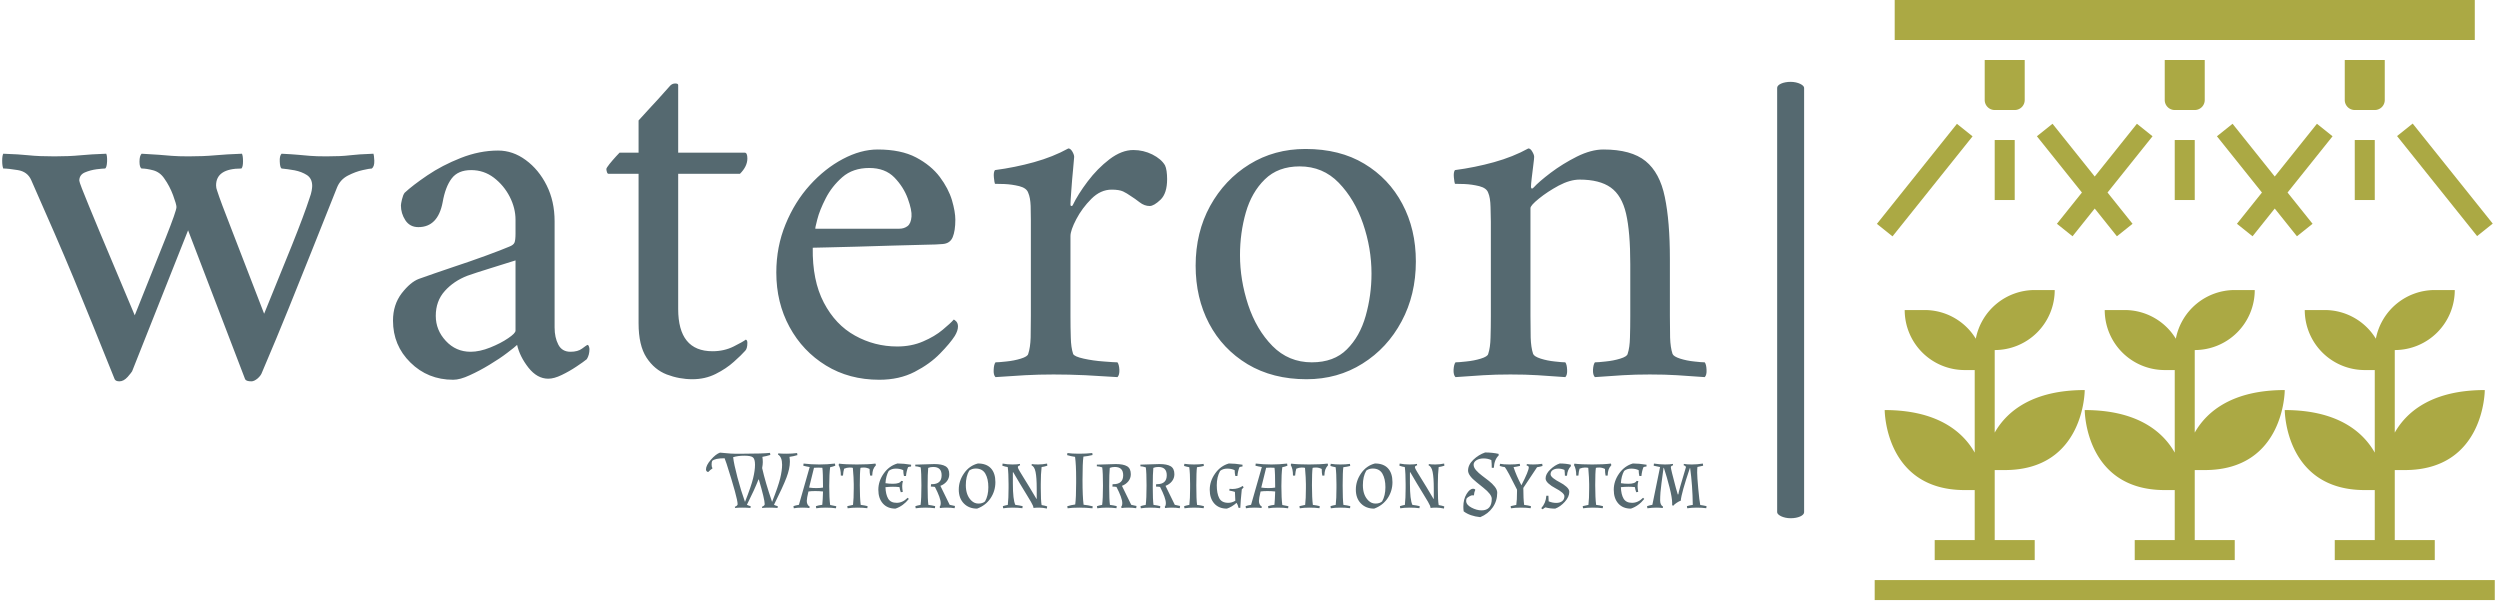 <svg xmlns="http://www.w3.org/2000/svg" version="1.1" xmlns:xlink="http://www.w3.org/1999/xlink" xmlns:svgjs="http://svgjs.dev/svgjs" width="2000" height="484" viewBox="0 0 2000 484"><g transform="matrix(1,0,0,1,-1.212,-1.965)"><svg viewBox="0 0 396 96" data-background-color="#ffffff" preserveAspectRatio="xMidYMid meet" height="484" width="2000" xmlns="http://www.w3.org/2000/svg" xmlns:xlink="http://www.w3.org/1999/xlink"><g id="tight-bounds" transform="matrix(1,0,0,1,0.24,0.39)"><svg viewBox="0 0 395.52 95.22" height="95.22" width="395.52"><g><svg viewBox="0 0 578.428 139.255" height="95.22" width="395.52"><g><rect width="6.256" height="101.267" x="411.897" y="18.994" fill="#556970" opacity="1" stroke-width="0" stroke="transparent" fill-opacity="1" class="rect-yte-0" data-fill-palette-color="primary" rx="1%" id="yte-0" data-palette-color="#556970"></rect></g><g transform="matrix(1,0,0,1,0,19.246)"><svg viewBox="0 0 395.52 100.763" height="100.763" width="395.52"><g id="textblocktransform"><svg viewBox="0 0 395.52 100.763" height="100.763" width="395.52" id="textblock"><g><svg viewBox="0 0 395.52 69.373" height="69.373" width="395.52"><g transform="matrix(1,0,0,1,0,0)"><svg width="395.52" viewBox="0 -27.65 161.364 28.2" height="69.373" data-palette-color="#556970"><g class="wordmark-text-0" data-fill-palette-color="primary" id="text-0"><path d="M4.95-20.75L4.95-20.75Q6.35-20.75 7.38-20.85 8.4-20.95 9.85-21L9.85-21Q9.95-20.8 9.93-20.25 9.9-19.7 9.75-19.6L9.75-19.6Q9.55-19.6 8.95-19.53 8.35-19.45 7.83-19.23 7.3-19 7.3-18.45L7.3-18.45Q7.3-18.35 7.55-17.7L7.55-17.7Q8-16.55 9.25-13.55 10.5-10.55 12.55-5.7L12.55-5.7Q14.45-10.45 15.48-13.03 16.5-15.6 16.5-15.95L16.5-15.95Q16.5-16.2 16.18-17.07 15.85-17.95 15.35-18.65L15.35-18.65Q14.95-19.25 14.3-19.43 13.65-19.6 13.2-19.6L13.2-19.6Q13-19.7 13-20.25 13-20.8 13.2-21L13.2-21Q14.2-20.95 14.83-20.9 15.45-20.85 16.05-20.8 16.65-20.75 17.65-20.75L17.65-20.75Q19.05-20.75 20.15-20.85 21.25-20.95 22.7-21L22.7-21Q22.8-20.8 22.8-20.28 22.8-19.75 22.65-19.6L22.65-19.6Q20.25-19.6 20.25-18L20.25-18Q20.25-17.75 20.35-17.5L20.35-17.5Q20.65-16.55 21.73-13.8 22.8-11.05 24.8-5.85L24.8-5.85Q26.25-9.4 27.43-12.33 28.6-15.25 29.1-16.8L29.1-16.8Q29.25-17.2 29.3-17.5 29.35-17.8 29.35-17.95L29.35-17.95Q29.35-18.65 28.85-18.98 28.35-19.3 27.68-19.43 27-19.55 26.45-19.6L26.45-19.6Q26.3-19.7 26.28-20.25 26.25-20.8 26.45-21L26.45-21Q27.45-20.95 28-20.9 28.55-20.85 29.13-20.8 29.7-20.75 30.7-20.75L30.7-20.75Q32.1-20.75 32.9-20.85 33.7-20.95 35.15-21L35.15-21Q35.2-20.9 35.23-20.35 35.25-19.8 35-19.6L35-19.6Q34.8-19.6 34.13-19.45 33.45-19.3 32.73-18.93 32-18.55 31.7-17.8L31.7-17.8Q30.35-14.4 29.28-11.73 28.2-9.05 27.13-6.38 26.05-3.7 24.6-0.3L24.6-0.3Q24.5 0 24.18 0.28 23.85 0.55 23.6 0.55L23.6 0.55Q23.1 0.55 23 0.35L23 0.35 17.6-13.75 12.3-0.4Q12.25-0.3 11.88 0.13 11.5 0.55 11.1 0.55L11.1 0.55Q10.75 0.55 10.65 0.35L10.65 0.35Q9.5-2.5 8.58-4.78 7.65-7.05 6.78-9.18 5.9-11.3 4.93-13.53 3.95-15.75 2.75-18.5L2.75-18.5Q2.4-19.3 1.48-19.45 0.55-19.6 0.1-19.6L0.1-19.6Q0-19.85 0-20.33 0-20.8 0.1-21L0.1-21Q1.6-20.95 2.53-20.85 3.45-20.75 4.95-20.75ZM46.95-21.3L46.95-21.3Q48.35-21.3 49.57-20.4 50.8-19.5 51.55-18 52.3-16.5 52.3-14.6L52.3-14.6 52.3-4.55Q52.3-3.6 52.65-2.93 53-2.25 53.8-2.25L53.8-2.25Q54.5-2.25 54.9-2.55 55.3-2.85 55.4-2.9L55.4-2.9Q55.5-2.9 55.55-2.75 55.6-2.6 55.6-2.5L55.6-2.5Q55.6-1.95 55.35-1.55L55.35-1.55Q55.05-1.3 54.37-0.85 53.7-0.4 52.97-0.05 52.25 0.3 51.7 0.3L51.7 0.3Q50.65 0.3 49.82-0.75 49-1.8 48.75-2.9L48.75-2.9Q48.55-2.7 47.82-2.15 47.1-1.6 46.15-1.03 45.2-0.45 44.27-0.03 43.35 0.4 42.7 0.4L42.7 0.4Q40.3 0.4 38.65-1.23 37-2.85 37-5.2L37-5.2Q37-6.7 37.82-7.78 38.65-8.85 39.45-9.15L39.45-9.15Q40.85-9.65 42.57-10.23 44.3-10.8 45.8-11.35 47.3-11.9 48-12.2L48-12.2Q48.4-12.35 48.5-12.58 48.6-12.8 48.6-13.45L48.6-13.45 48.6-14.75Q48.6-15.85 48.05-16.93 47.5-18 46.55-18.73 45.6-19.45 44.4-19.45L44.4-19.45Q43.15-19.45 42.55-18.65 41.95-17.85 41.7-16.4L41.7-16.4Q41.25-14.05 39.4-14.05L39.4-14.05Q38.6-14.05 38.17-14.7 37.75-15.35 37.75-16.1L37.75-16.1Q37.75-16.25 37.85-16.68 37.95-17.1 38.1-17.3L38.1-17.3Q38.85-18 40.25-18.95 41.65-19.9 43.42-20.6 45.2-21.3 46.95-21.3ZM44.35-2.25L44.35-2.25Q45.2-2.25 46.2-2.65 47.2-3.05 47.9-3.53 48.6-4 48.6-4.25L48.6-4.25 48.6-10.9Q47.65-10.6 46.2-10.15 44.75-9.7 44.05-9.45L44.05-9.45Q42.75-8.95 41.9-8 41.05-7.05 41.05-5.65L41.05-5.65Q41.05-4.3 42-3.28 42.95-2.25 44.35-2.25ZM64-27.5L64-21.1 70.3-21.1Q70.55-21.1 70.55-20.55L70.55-20.55Q70.55-19.8 69.85-19.1L69.85-19.1 64-19.1 64-6.3Q64-2.3 67.25-2.3L67.25-2.3Q68.35-2.3 69.25-2.75 70.15-3.2 70.4-3.4L70.4-3.4Q70.55-3.35 70.55-3.1L70.55-3.1Q70.55-2.55 70.35-2.35L70.35-2.35Q70-1.95 69.27-1.3 68.55-0.65 67.55-0.15 66.55 0.35 65.35 0.35L65.35 0.35Q64.1 0.35 62.92-0.1 61.75-0.55 61-1.7 60.25-2.85 60.25-4.95L60.25-4.95 60.25-19.1 57.4-19.1Q57.3-19.1 57.25-19.28 57.2-19.45 57.2-19.55L57.2-19.55Q57.2-19.65 57.5-20.03 57.8-20.4 58.12-20.75 58.45-21.1 58.45-21.1L58.45-21.1 60.25-21.1 60.25-24.15Q60.75-24.7 61.42-25.43 62.1-26.15 62.65-26.78 63.2-27.4 63.25-27.45L63.25-27.45Q63.45-27.65 63.72-27.65 64-27.65 64-27.5L64-27.5ZM76.74-12.1L76.74-12.1Q76.69-9 77.79-6.9 78.89-4.8 80.74-3.78 82.59-2.75 84.74-2.75L84.74-2.75Q86.09-2.75 87.19-3.23 88.29-3.7 89.04-4.33 89.79-4.95 90.09-5.3L90.09-5.3Q90.14-5.3 90.32-5.13 90.49-4.95 90.49-4.65L90.49-4.65Q90.49-4.25 90.19-3.75L90.19-3.75Q89.74-3.05 88.79-2.08 87.84-1.1 86.39-0.35 84.94 0.4 83.04 0.4L83.04 0.4Q80.19 0.4 77.99-0.95 75.79-2.3 74.54-4.6 73.29-6.9 73.29-9.75L73.29-9.75Q73.29-12.2 74.17-14.33 75.04-16.45 76.47-18.03 77.89-19.6 79.59-20.5 81.29-21.4 82.89-21.4L82.89-21.4Q85.09-21.4 86.52-20.65 87.94-19.9 88.77-18.8 89.59-17.7 89.92-16.6 90.24-15.5 90.24-14.75L90.24-14.75Q90.24-13.7 89.99-13.1 89.74-12.5 89.04-12.45L89.04-12.45Q88.59-12.4 87.27-12.38 85.94-12.35 84.24-12.3 82.54-12.25 80.89-12.2 79.24-12.15 78.09-12.13 76.94-12.1 76.74-12.1ZM76.99-13.9L76.99-13.9 84.94-13.9Q85.39-13.9 85.72-14.15 86.04-14.4 86.09-15.05L86.09-15.05Q86.14-15.65 85.74-16.75 85.34-17.85 84.47-18.75 83.59-19.65 82.09-19.65L82.09-19.65Q80.54-19.65 79.54-18.78 78.54-17.9 77.97-16.78 77.39-15.65 77.17-14.78 76.94-13.9 76.99-13.9ZM107.09-21.35L107.09-21.35Q108.04-21.35 108.89-20.93 109.74-20.5 110.09-19.9L110.09-19.9Q110.19-19.7 110.24-19.35 110.29-19 110.29-18.6L110.29-18.6Q110.29-17.25 109.67-16.65 109.04-16.05 108.64-16.05L108.64-16.05Q108.14-16.05 107.69-16.4 107.24-16.75 106.84-17L106.84-17Q106.49-17.25 106.12-17.43 105.74-17.6 105.04-17.6L105.04-17.6Q103.99-17.6 103.12-16.73 102.24-15.85 101.69-14.8 101.14-13.75 101.14-13.2L101.14-13.2 101.14-5.65Q101.14-4.55 101.17-3.6 101.19-2.65 101.39-2.05L101.39-2.05Q101.49-1.8 102.39-1.6 103.29-1.4 104.29-1.33 105.29-1.25 105.59-1.25L105.59-1.25Q105.74-1.05 105.77-0.55 105.79-0.05 105.59 0.15L105.59 0.15Q104.09 0.05 102.54-0.03 100.99-0.1 99.54-0.1L99.54-0.1Q98.14-0.1 96.84-0.03 95.54 0.05 94.04 0.15L94.04 0.15Q93.84-0.05 93.87-0.55 93.89-1.05 94.04-1.25L94.04-1.25Q94.34-1.25 95.07-1.33 95.79-1.4 96.44-1.6 97.09-1.8 97.14-2.05L97.14-2.05Q97.34-2.65 97.37-3.6 97.39-4.55 97.39-5.65L97.39-5.65 97.39-14.75Q97.39-15.25 97.37-16.05 97.34-16.85 97.14-17.3L97.14-17.3Q96.99-17.75 96.29-17.93 95.59-18.1 94.89-18.13 94.19-18.15 93.99-18.15L93.99-18.15Q93.94-18.25 93.89-18.75 93.84-19.25 93.99-19.45L93.99-19.45Q95.89-19.7 97.69-20.2 99.49-20.7 100.94-21.5L100.94-21.5Q101.14-21.5 101.32-21.2 101.49-20.9 101.49-20.7L101.49-20.7Q101.49-20.55 101.39-19.55 101.29-18.55 101.22-17.53 101.14-16.5 101.14-16.2L101.14-16.2Q101.14-16.05 101.22-16.05 101.29-16.05 101.34-16.1L101.34-16.1Q101.84-17.15 102.77-18.38 103.69-19.6 104.84-20.48 105.99-21.35 107.09-21.35ZM123.39-21.45L123.39-21.45Q126.64-21.45 128.96-20.05 131.29-18.65 132.56-16.25 133.84-13.85 133.84-10.8L133.84-10.8Q133.84-7.65 132.49-5.13 131.14-2.6 128.79-1.13 126.44 0.35 123.49 0.35L123.49 0.35Q120.29 0.35 117.91-1.07 115.54-2.5 114.26-4.93 112.99-7.35 112.99-10.4L112.99-10.4Q112.99-13.55 114.36-16.05 115.74-18.55 118.09-20 120.44-21.45 123.39-21.45ZM122.84-19.8L122.84-19.8Q120.79-19.8 119.54-18.57 118.29-17.35 117.74-15.43 117.19-13.5 117.19-11.4L117.19-11.4Q117.19-9.05 117.96-6.7 118.74-4.35 120.26-2.8 121.79-1.25 123.99-1.25L123.99-1.25Q126.09-1.25 127.31-2.48 128.54-3.7 129.09-5.65 129.64-7.6 129.64-9.65L129.64-9.65Q129.64-12.05 128.84-14.38 128.04-16.7 126.54-18.25 125.04-19.8 122.84-19.8ZM151.59-21.4L151.59-21.4Q154.24-21.4 155.59-20.3 156.94-19.2 157.41-16.9 157.89-14.6 157.89-11.05L157.89-11.05 157.89-5.65Q157.89-4.55 157.91-3.6 157.94-2.65 158.14-2.05L158.14-2.05Q158.24-1.8 158.86-1.6 159.49-1.4 160.19-1.33 160.89-1.25 161.19-1.25L161.19-1.25Q161.34-1.05 161.36-0.55 161.39-0.05 161.19 0.15L161.19 0.15Q159.69 0.05 158.56-0.03 157.44-0.1 155.99-0.1L155.99-0.1Q154.59-0.1 153.44-0.03 152.29 0.05 150.79 0.15L150.79 0.15Q150.59-0.05 150.61-0.55 150.64-1.05 150.79-1.25L150.79-1.25Q151.09-1.25 151.81-1.33 152.54-1.4 153.19-1.6 153.84-1.8 153.89-2.05L153.89-2.05Q154.09-2.65 154.11-3.6 154.14-4.55 154.14-5.65L154.14-5.65 154.14-10.55Q154.14-13.6 153.74-15.33 153.34-17.05 152.29-17.8 151.24-18.55 149.34-18.55L149.34-18.55Q148.44-18.55 147.36-17.98 146.29-17.4 145.49-16.75 144.69-16.1 144.69-15.85L144.69-15.85 144.69-5.65Q144.69-4.55 144.71-3.6 144.74-2.65 144.94-2.05L144.94-2.05Q145.04-1.8 145.66-1.6 146.29-1.4 146.99-1.33 147.69-1.25 147.99-1.25L147.99-1.25Q148.14-1.05 148.16-0.55 148.19-0.05 147.99 0.15L147.99 0.15Q146.49 0.05 145.36-0.03 144.24-0.1 142.79-0.1L142.79-0.1Q141.39-0.1 140.24-0.03 139.09 0.05 137.59 0.15L137.59 0.15Q137.39-0.05 137.41-0.55 137.44-1.05 137.59-1.25L137.59-1.25Q137.89-1.25 138.61-1.33 139.34-1.4 139.99-1.6 140.64-1.8 140.69-2.05L140.69-2.05Q140.89-2.65 140.91-3.6 140.94-4.55 140.94-5.65L140.94-5.65 140.94-14.55Q140.94-15.05 140.91-15.95 140.89-16.85 140.69-17.3L140.69-17.3Q140.54-17.75 139.84-17.93 139.14-18.1 138.44-18.13 137.74-18.15 137.54-18.15L137.54-18.15Q137.49-18.25 137.44-18.75 137.39-19.25 137.54-19.45L137.54-19.45Q139.44-19.7 141.24-20.2 143.04-20.7 144.49-21.5L144.49-21.5Q144.69-21.5 144.86-21.2 145.04-20.9 145.04-20.7L145.04-20.7Q145.04-20.55 144.96-19.93 144.89-19.3 144.81-18.7 144.74-18.1 144.74-17.9L144.74-17.9Q144.74-17.7 144.84-17.7L144.84-17.7Q144.89-17.7 144.99-17.8L144.99-17.8Q145.49-18.35 146.61-19.2 147.74-20.05 149.09-20.73 150.44-21.4 151.59-21.4Z" fill="#556970" data-fill-palette-color="primary"></path></g></svg></g></svg></g><g transform="matrix(1,0,0,1,163.31,85.751)"><svg viewBox="0 0 232.21 15.013" height="15.013" width="232.21"><g transform="matrix(1,0,0,1,0,0)"><svg width="232.21" viewBox="-8.2 -33.3 603.94 39.05" height="15.013" data-palette-color="#556970"><path d="M18.8-0.85L18.65 0.2Q16.25 0 13.6 0 10.95 0 9.4 0.2L9.4 0.2 9.2-0.5Q9.8-0.7 10.35-1.13 10.9-1.55 10.9-2.05L10.9-2.05Q10.9-5.7 4.25-26.45L4.25-26.45Q3.65-28.35 3.05-29.8L3.05-29.8Q-2.8-29.8-4.45-28.2L-4.45-28.2Q-4.8-27.5-4.8-26-4.8-24.5-4.3-23.95L-4.3-23.95-4.35-23.6Q-5.6-22.85-6.85-21.5L-6.85-21.5Q-7.45-21.55-7.83-22-8.2-22.45-8.2-23.05L-8.2-23.05Q-8.2-25.5-5.25-28.9-2.3-32.3 0.25-33.2L0.25-33.2Q0.65-33.2 3.85-32.88 7.05-32.55 8.95-32.55L8.95-32.55 14.8-32.55Q25.6-32.55 30.45-33.05L30.45-33.05 30.65-31.8Q28.45-31.1 25.85-30.65L25.85-30.65Q26.1-28.9 26.1-27.48 26.1-26.05 25.7-23.9L25.7-23.9Q27.6-15.4 31.7-3.45L31.7-3.45Q35.4-12.8 36.58-17.63 37.75-22.45 37.75-25.9L37.75-25.9Q37.75-30.6 35.25-32.05L35.25-32.05 35.45-32.75Q37-32.55 40.43-32.55 43.85-32.55 46.8-32.95L46.8-32.95 47-31.7Q44.75-31 42.2-30.65L42.2-30.65Q42.45-28.9 42.45-27.75L42.45-27.75Q42.45-23.55 40.38-18.1 38.3-12.65 32.85-1.7L32.85-1.7Q33.7-1.25 35.15-0.85L35.15-0.85 35 0.2Q32.6 0 29.95 0 27.3 0 25.75 0.2L25.75 0.2 25.55-0.5Q26.15-0.7 26.7-1.13 27.25-1.55 27.25-2.05L27.25-2.05Q27.25-5 23.7-17L23.7-17 23.5-17Q21.15-10.95 16.5-1.7L16.5-1.7Q17.35-1.25 18.8-0.85L18.8-0.85ZM15.35-3.45Q19.05-12.8 20.23-17.63 21.4-22.45 21.4-25.88 21.4-29.3 20.15-30.33 18.9-31.35 15.03-31.35 11.15-31.35 8.2-30.45L8.2-30.45Q8.65-26.35 10.78-18.3 12.9-10.25 15.35-3.45L15.35-3.45ZM50.55-25.3L50.7-26.6Q55.4-26.05 60.2-26.05 65-26.05 69.65-26.6L69.65-26.6 69.85-25.3Q68.35-24.7 66.75-24.4L66.75-24.4Q66.2-20.3 66.2-13 66.2-5.7 66.75-1.6L66.75-1.6Q67.75-1.45 70.45-0.85L70.45-0.85 70.25 0.4Q67.85 0 64.1 0 60.35 0 58.35 0.4L58.35 0.4 58.15-0.9Q59.85-1.45 62-1.7L62-1.7Q62.3-4.6 62.45-9.75L62.45-9.75Q60.1-10 57.75-10 55.4-10 53.65-9.75L53.65-9.75Q52.65-5.65 52.65-4.05L52.65-4.05Q52.65-1.6 54.4-0.6L54.4-0.6 54.2 0.25Q53.05 0 49.85 0 46.65 0 44.8 0.4L44.8 0.4 44.6-0.9Q45.8-1.35 47.9-1.7L47.9-1.7 54.4-24.5Q52.2-24.85 50.55-25.3L50.55-25.3ZM57-24.05L54.05-12.1Q56-11.8 58.37-11.8 60.75-11.8 62.45-12.1L62.45-12.1Q62.45-21.35 62.05-24.05L62.05-24.05Q60.35-24.15 59.52-24.15 58.7-24.15 57-24.05L57-24.05ZM90.55-23.35L90.55-23.35Q88.8-24.2 87.2-24.2 85.6-24.2 85.05-24L85.05-24Q84.65-21.3 84.65-13.55 84.65-5.8 85.2-1.65L85.2-1.65Q87.45-1.4 89.35-0.9L89.35-0.9 89.2 0.35Q86.6 0 83.22 0 79.85 0 77.3 0.4L77.3 0.4 77.1-0.9Q78.1-1.2 80.55-1.65L80.55-1.65Q81-5.25 81-11.85L81-11.85 81-14.2Q81-17.7 80.45-24L80.45-24Q79.9-24.2 78.4-24.2 76.9-24.2 75.2-23.5L75.2-23.5Q74.7-21.95 74.5-19.35L74.5-19.35 73.2-19.35Q73.2-23.45 71.85-25.7L71.85-25.7 72.1-26.55Q75.95-26.05 82.9-26.05 89.85-26.05 94.1-26.6L94.1-26.6 94.4-25.65Q93.15-24.25 92.7-22.93 92.25-21.6 92.15-19.35L92.15-19.35 90.9-19.35Q90.55-21 90.55-23.35ZM100.14-12.35Q100.29-7.9 101.79-5.4 103.29-2.9 106.89-2.9 110.49-2.9 113.54-5.95L113.54-5.95 114.24-5.25Q110.89-1 106.19 0.6L106.19 0.6Q101.34 0.6 98.59-2.48 95.84-5.55 95.84-10.78 95.84-16 99.09-20.6 102.34-25.2 107.39-26.65L107.39-26.65Q111.04-26.65 115.64-25.9L115.64-25.9 115.59-24.8Q114.64-24.8 113.79-24.45L113.79-24.45Q112.84-22.2 112.54-19.1L112.54-19.1 111.29-19.1Q110.89-20.8 110.89-22.6L110.89-22.6Q108.99-23.55 106.39-23.55 103.79-23.55 102.09-22.15L102.09-22.15Q100.39-19.05 100.14-14.75L100.14-14.75Q102.24-14.4 104.64-14.4L104.64-14.4Q108.79-14.4 109.64-16.15L109.64-16.15 110.69-16Q110.24-14.5 110.24-13.05 110.24-11.6 110.59-9.5L110.59-9.5 109.39-9.3Q108.84-10.8 108.59-12.4L108.59-12.4Q106.59-12.6 104.62-12.6 102.64-12.6 100.14-12.35L100.14-12.35ZM118.14-24.95L118.14-25.95 129.64-26.3Q134.14-26.3 136.39-24.98 138.64-23.65 138.64-20.15L138.64-20.15Q138.64-17.75 137.17-15.9 135.69-14.05 133.29-13.15L133.29-13.15 138.89-1.7Q140.59-1.4 142.09-1L142.09-1 141.89 0.35Q139.79 0 137.17 0 134.54 0 133.04 0.25L133.04 0.25 132.84-0.55Q133.49-1.2 133.49-2.7L133.49-2.7Q133.49-5.75 129.99-12.5L129.99-12.5Q128.94-12.7 127.54-12.7L127.54-12.7 127.64-14.15 128.14-14.15Q134.04-14.15 134.04-19.55L134.04-19.55Q134.04-24.55 128.99-24.55L128.99-24.55Q127.29-24.55 125.94-24L125.94-24Q125.59-20.7 125.59-12.7 125.59-4.7 126.04-1.65L126.04-1.65Q128.24-1.4 130.14-0.9L130.14-0.9 129.99 0.35Q127.39 0 124.17 0 120.94 0 118.39 0.4L118.39 0.4 118.19-0.9Q119.59-1.35 121.34-1.65L121.34-1.65Q121.84-5.4 121.84-13.33 121.84-21.25 121.39-24.3L121.39-24.3Q119.44-24.95 118.14-24.95L118.14-24.95ZM155.44 0.6Q150.49 0.6 147.44-2.53 144.39-5.65 144.39-10.9 144.39-16.15 147.59-20.75 150.79-25.35 155.94-26.65L155.94-26.65Q161.09-26.65 163.79-23.73 166.49-20.8 166.49-15.4 166.49-10 163.56-5.65 160.64-1.3 155.44 0.6L155.44 0.6ZM154.59-23.6L154.59-23.6Q152.34-23.6 150.69-22.35L150.69-22.35Q148.64-18.85 148.64-13.55L148.64-13.55Q148.64-7.45 152.04-4.2L152.04-4.2Q153.84-2.45 156.29-2.45 158.74-2.45 160.24-3.75L160.24-3.75Q162.24-7.25 162.24-12.3 162.24-17.35 160.44-20.48 158.64-23.6 154.59-23.6ZM182.94-0.9L182.79 0.35Q180.19 0 176.96 0 173.74 0 171.19 0.4L171.19 0.4 170.99-0.9Q172.59-1.4 173.99-1.65L173.99-1.65Q174.44-5.55 174.44-11.85L174.44-11.85 174.44-14.2Q174.44-20.9 173.94-24.5L173.94-24.5Q172.59-24.65 170.69-25.3L170.69-25.3 170.84-26.6Q173.69-26.05 176.81-26.05 179.94-26.05 181.29-26.4L181.29-26.4 181.39-25.55Q180.04-25.2 180.04-24.4L180.04-24.4Q180.04-23.8 181.21-21.88 182.39-19.95 183.49-18.15L183.49-18.15Q186.79-12.9 191.29-5.25L191.29-5.25 191.44-5.35 191.44-11.45Q191.44-18.15 190.74-21.53 190.04-24.9 188.34-25.45L188.34-25.45 188.44-26.3Q189.74-26.05 192.34-26.05 194.94-26.05 197.69-26.6L197.69-26.6 197.84-25.3Q195.79-24.65 194.39-24.5L194.39-24.5Q193.89-20.5 193.89-14.2L193.89-14.2 193.89-11.85Q193.89-4.25 194.39-1.55L194.39-1.55Q196.49-1.2 197.74-0.75L197.74-0.75 197.59 0.55Q195.09 0 192.89 0 190.69 0 189.49 0.2L189.49 0.2Q189.49-0.9 187.96-3.5 186.44-6.1 185.19-8.1L185.19-8.1Q181.14-14.65 177.24-21.4L177.24-21.4 177.04-21.3 177.04-14.6Q177.04-4.65 178.54-1.65L178.54-1.65Q180.79-1.4 182.94-0.9L182.94-0.9ZM219.63-30.8L219.63-30.8Q219.08-27.05 219.08-16.8 219.08-6.55 219.73-1.75L219.73-1.75Q222.38-1.5 225.23-0.8L225.23-0.8 225.08 0.4Q221.38 0 217.06 0 212.73 0 210.08 0.4L210.08 0.4 209.88-0.85Q212.13-1.55 214.68-1.9L214.68-1.9Q215.23-6 215.23-14.8L215.23-14.8 215.23-17.75Q215.23-25.85 214.58-30.65L214.58-30.65Q212.03-31 209.78-31.7L209.78-31.7 209.98-32.95Q212.63-32.55 216.96-32.55 221.28-32.55 224.98-32.95L224.98-32.95 225.13-31.75Q222.28-31.05 219.63-30.8ZM227.73-24.95L227.73-25.95 239.23-26.3Q243.73-26.3 245.98-24.98 248.23-23.65 248.23-20.15L248.23-20.15Q248.23-17.75 246.75-15.9 245.28-14.05 242.88-13.15L242.88-13.15 248.48-1.7Q250.18-1.4 251.68-1L251.68-1 251.48 0.35Q249.38 0 246.75 0 244.13 0 242.63 0.25L242.63 0.25 242.43-0.55Q243.08-1.2 243.08-2.7L243.08-2.7Q243.08-5.75 239.58-12.5L239.58-12.5Q238.53-12.7 237.13-12.7L237.13-12.7 237.23-14.15 237.73-14.15Q243.63-14.15 243.63-19.55L243.63-19.55Q243.63-24.55 238.58-24.55L238.58-24.55Q236.88-24.55 235.53-24L235.53-24Q235.18-20.7 235.18-12.7 235.18-4.7 235.63-1.65L235.63-1.65Q237.83-1.4 239.73-0.9L239.73-0.9 239.58 0.35Q236.98 0 233.75 0 230.53 0 227.98 0.4L227.98 0.4 227.78-0.9Q229.18-1.35 230.93-1.65L230.93-1.65Q231.43-5.4 231.43-13.33 231.43-21.25 230.98-24.3L230.98-24.3Q229.03-24.95 227.73-24.95L227.73-24.95ZM254.03-24.95L254.03-25.95 265.53-26.3Q270.03-26.3 272.28-24.98 274.53-23.65 274.53-20.15L274.53-20.15Q274.53-17.75 273.05-15.9 271.58-14.05 269.18-13.15L269.18-13.15 274.78-1.7Q276.48-1.4 277.98-1L277.98-1 277.78 0.35Q275.68 0 273.05 0 270.43 0 268.93 0.25L268.93 0.25 268.73-0.55Q269.38-1.2 269.38-2.7L269.38-2.7Q269.38-5.75 265.88-12.5L265.88-12.5Q264.83-12.7 263.43-12.7L263.43-12.7 263.53-14.15 264.03-14.15Q269.93-14.15 269.93-19.55L269.93-19.55Q269.93-24.55 264.88-24.55L264.88-24.55Q263.18-24.55 261.83-24L261.83-24Q261.48-20.7 261.48-12.7 261.48-4.7 261.93-1.65L261.93-1.65Q264.13-1.4 266.03-0.9L266.03-0.9 265.88 0.35Q263.28 0 260.05 0 256.83 0 254.28 0.4L254.28 0.4 254.08-0.9Q255.48-1.35 257.23-1.65L257.23-1.65Q257.73-5.4 257.73-13.33 257.73-21.25 257.28-24.3L257.28-24.3Q255.33-24.95 254.03-24.95L254.03-24.95ZM288.17-24.4L288.17-24.4Q287.77-21.7 287.77-13.35 287.77-5 288.22-1.65L288.22-1.65Q290.47-1.4 292.37-0.9L292.37-0.9 292.22 0.35Q289.62 0 286.4 0 283.17 0 280.62 0.4L280.62 0.4 280.42-0.9Q281.82-1.35 283.57-1.65L283.57-1.65Q284.02-5.25 284.02-11.85L284.02-11.85 284.02-14.2Q284.02-20.8 283.52-24.4L283.52-24.4Q281.77-24.7 280.37-25.15L280.37-25.15 280.57-26.45Q283.12-26.05 286.35-26.05 289.57-26.05 292.17-26.4L292.17-26.4 292.32-25.15Q290.42-24.65 288.17-24.4ZM307.07-2.9L307.07-2.9Q309.22-2.9 311.32-4.15L311.32-4.15 311.07-9.5Q309.67-9.95 307.67-10.3L307.67-10.3 307.82-11.35Q309.02-11.25 309.57-11.25L309.57-11.25Q313.02-11.25 315.82-13.1L315.82-13.1 316.32-12.2Q315.72-11.65 315.22-11.05L315.22-11.05Q314.52-4.25 314.32 0.15L314.32 0.15 313.27 0.15Q312.87-1.7 312.07-2.9L312.07-2.9Q309.17-0.35 306.22 0.6L306.22 0.6Q301.37 0.6 298.62-2.48 295.87-5.55 295.87-10.78 295.87-16 299.12-20.6 302.37-25.2 307.42-26.65L307.42-26.65Q311.07-26.65 315.67-25.9L315.67-25.9 315.62-24.8Q314.67-24.8 313.82-24.45L313.82-24.45Q312.87-22.2 312.57-19.1L312.57-19.1 311.32-19.1Q310.92-20.8 310.92-22.6L310.92-22.6Q309.02-23.55 306.42-23.55 303.82-23.55 302.12-22.15L302.12-22.15Q300.12-18.5 300.12-13.53 300.12-8.55 301.6-5.73 303.07-2.9 307.07-2.9ZM323.47-25.3L323.62-26.6Q328.32-26.05 333.12-26.05 337.92-26.05 342.57-26.6L342.57-26.6 342.77-25.3Q341.27-24.7 339.67-24.4L339.67-24.4Q339.12-20.3 339.12-13 339.12-5.7 339.67-1.6L339.67-1.6Q340.67-1.45 343.37-0.85L343.37-0.85 343.17 0.4Q340.77 0 337.02 0 333.27 0 331.27 0.4L331.27 0.4 331.07-0.9Q332.77-1.45 334.92-1.7L334.92-1.7Q335.22-4.6 335.37-9.75L335.37-9.75Q333.02-10 330.67-10 328.32-10 326.57-9.75L326.57-9.75Q325.57-5.65 325.57-4.05L325.57-4.05Q325.57-1.6 327.32-0.6L327.32-0.6 327.12 0.25Q325.97 0 322.77 0 319.57 0 317.72 0.4L317.72 0.4 317.52-0.9Q318.72-1.35 320.82-1.7L320.82-1.7 327.32-24.5Q325.12-24.85 323.47-25.3L323.47-25.3ZM329.92-24.05L326.97-12.1Q328.92-11.8 331.29-11.8 333.67-11.8 335.37-12.1L335.37-12.1Q335.37-21.35 334.97-24.05L334.97-24.05Q333.27-24.15 332.44-24.15 331.62-24.15 329.92-24.05L329.92-24.05ZM363.47-23.35L363.47-23.35Q361.72-24.2 360.12-24.2 358.52-24.2 357.97-24L357.97-24Q357.57-21.3 357.57-13.55 357.57-5.8 358.12-1.65L358.12-1.65Q360.37-1.4 362.27-0.9L362.27-0.9 362.12 0.35Q359.52 0 356.14 0 352.77 0 350.22 0.4L350.22 0.4 350.02-0.9Q351.02-1.2 353.47-1.65L353.47-1.65Q353.92-5.25 353.92-11.85L353.92-11.85 353.92-14.2Q353.92-17.7 353.37-24L353.37-24Q352.82-24.2 351.32-24.2 349.82-24.2 348.12-23.5L348.12-23.5Q347.62-21.95 347.42-19.35L347.42-19.35 346.12-19.35Q346.12-23.45 344.77-25.7L344.77-25.7 345.02-26.55Q348.87-26.05 355.82-26.05 362.77-26.05 367.02-26.6L367.02-26.6 367.32-25.65Q366.07-24.25 365.62-22.93 365.17-21.6 365.07-19.35L365.07-19.35 363.82-19.35Q363.47-21 363.47-23.35ZM376.51-24.4L376.51-24.4Q376.11-21.7 376.11-13.35 376.11-5 376.56-1.65L376.56-1.65Q378.81-1.4 380.71-0.9L380.71-0.9 380.56 0.35Q377.96 0 374.74 0 371.51 0 368.96 0.4L368.96 0.4 368.76-0.9Q370.16-1.35 371.91-1.65L371.91-1.65Q372.36-5.25 372.36-11.85L372.36-11.85 372.36-14.2Q372.36-20.8 371.86-24.4L371.86-24.4Q370.11-24.7 368.71-25.15L368.71-25.15 368.91-26.45Q371.46-26.05 374.69-26.05 377.91-26.05 380.51-26.4L380.51-26.4 380.66-25.15Q378.76-24.65 376.51-24.4ZM395.11 0.6Q390.16 0.6 387.11-2.53 384.06-5.65 384.06-10.9 384.06-16.15 387.26-20.75 390.46-25.35 395.61-26.65L395.61-26.65Q400.76-26.65 403.46-23.73 406.16-20.8 406.16-15.4 406.16-10 403.24-5.65 400.31-1.3 395.11 0.6L395.11 0.6ZM394.26-23.6L394.26-23.6Q392.01-23.6 390.36-22.35L390.36-22.35Q388.31-18.85 388.31-13.55L388.31-13.55Q388.31-7.45 391.71-4.2L391.71-4.2Q393.51-2.45 395.96-2.45 398.41-2.45 399.91-3.75L399.91-3.75Q401.91-7.25 401.91-12.3 401.91-17.35 400.11-20.48 398.31-23.6 394.26-23.6ZM422.61-0.9L422.46 0.35Q419.86 0 416.63 0 413.41 0 410.86 0.4L410.86 0.4 410.66-0.9Q412.26-1.4 413.66-1.65L413.66-1.65Q414.11-5.55 414.11-11.85L414.11-11.85 414.11-14.2Q414.11-20.9 413.61-24.5L413.61-24.5Q412.26-24.65 410.36-25.3L410.36-25.3 410.51-26.6Q413.36-26.05 416.48-26.05 419.61-26.05 420.96-26.4L420.96-26.4 421.06-25.55Q419.71-25.2 419.71-24.4L419.71-24.4Q419.71-23.8 420.88-21.88 422.06-19.95 423.16-18.15L423.16-18.15Q426.46-12.9 430.96-5.25L430.96-5.25 431.11-5.35 431.11-11.45Q431.11-18.15 430.41-21.53 429.71-24.9 428.01-25.45L428.01-25.45 428.11-26.3Q429.41-26.05 432.01-26.05 434.61-26.05 437.36-26.6L437.36-26.6 437.51-25.3Q435.46-24.65 434.06-24.5L434.06-24.5Q433.56-20.5 433.56-14.2L433.56-14.2 433.56-11.85Q433.56-4.25 434.06-1.55L434.06-1.55Q436.16-1.2 437.41-0.75L437.41-0.75 437.26 0.55Q434.76 0 432.56 0 430.36 0 429.16 0.2L429.16 0.2Q429.16-0.9 427.63-3.5 426.11-6.1 424.86-8.1L424.86-8.1Q420.81-14.65 416.91-21.4L416.91-21.4 416.71-21.3 416.71-14.6Q416.71-4.65 418.21-1.65L418.21-1.65Q420.46-1.4 422.61-0.9L422.61-0.9ZM448.95-0.6L448.95-0.6Q448.95-5 450.88-8.2 452.8-11.4 454.9-11.4L454.9-11.4Q455.45-11.4 456-11.05L456-11.05 456.15-10.7Q455.5-9.45 455.35-7.55L455.35-7.55 455.05-7.35Q454.85-7.45 454.3-7.45 453.75-7.45 452.68-6.85 451.6-6.25 451-5.65L451-5.65Q450.65-4.95 450.65-4.05L450.65-4.05Q450.65-1.7 453.83-0.03 457 1.65 459.95 1.65L459.95 1.65Q466.1 1.65 466.1-5.35L466.1-5.35Q466.1-8 461.05-12L461.05-12Q458.95-13.7 456.85-15.4L456.85-15.4Q451.8-19.4 451.8-22.35L451.8-22.35Q451.8-25.85 454.95-28.88 458.1-31.9 462.1-33.3L462.1-33.3Q466.4-33.3 470.25-32.45L470.25-32.45 470.25-31.45Q467.65-29.05 467.35-24.05L467.35-24.05 466.1-24.05Q466.1-26.7 465.85-28.7L465.85-28.7Q463.7-29.7 461.18-29.7 458.65-29.7 456.9-28.63 455.15-27.55 455.15-25.9 455.15-24.25 456.63-22.58 458.1-20.9 460.2-19.33 462.3-17.75 464.38-16.13 466.45-14.5 467.93-12.63 469.4-10.75 469.4-9L469.4-9Q469.4-4 466.65-0.1 463.9 3.8 459.15 5.75L459.15 5.75Q452.9 5.1 449.15 2.25L449.15 2.25Q448.95 0.85 448.95-0.6ZM488.45-24.35L488.45-24.35Q488.45-25.15 487.1-25.45L487.1-25.45 487.3-26.3Q488.8-26.05 491.23-26.05 493.65-26.05 496.55-26.45L496.55-26.45 496.75-25.15Q495.45-24.7 493.45-24.4L493.45-24.4 485.15-11.9Q485.15-5.4 485.65-1.65L485.65-1.65Q487.85-1.4 489.75-0.9L489.75-0.9 489.6 0.35Q487 0 483.63 0 480.25 0 477.7 0.4L477.7 0.4 477.5-0.9Q478.45-1.2 480.9-1.65L480.9-1.65Q481.35-4.35 481.35-9.8L481.35-9.8 481.35-10.85Q475.55-22.55 474-24.45L474-24.45Q472.6-24.6 470.9-25.15L470.9-25.15 471.1-26.45Q473.1-26.05 476.85-26.05 480.6-26.05 483-26.45L483-26.45 483.2-25.2Q480.85-24.65 479.25-24.45L479.25-24.45Q480.95-19.25 484-13.5L484-13.5Q488.45-22.15 488.45-24.35ZM500.45-3.8Q502.75-2.85 505-2.85 507.25-2.85 508.6-3.9 509.95-4.95 509.95-6.9L509.95-6.9Q509.95-8.9 504.3-11.85L504.3-11.85Q502.15-12.95 500.37-14.53 498.6-16.1 498.6-17.65L498.6-17.65Q498.6-20.3 501.4-23 504.2-25.7 507.15-26.65L507.15-26.65Q510.85-26.65 513.85-25.9L513.85-25.9 513.85-25Q511.75-22.9 511.5-19.25L511.5-19.25 510.25-19.25Q510.25-20.65 510-22.75L510-22.75Q508.25-23.55 506.25-23.55 504.25-23.55 502.92-22.68 501.6-21.8 501.6-20.15L501.6-20.15Q501.6-19 503.37-17.65 505.15-16.3 507.25-15.25 509.35-14.2 511.12-12.65 512.9-11.1 512.9-9.55L512.9-9.55Q512.9-6.55 510.25-3.58 507.6-0.6 504.4 0.6L504.4 0.6Q501.25 0.6 498.5-0.15L498.5-0.15Q497.7 0.2 496.85 1L496.85 1 495.95 0.35Q498.75-2.7 499.05-7.2L499.05-7.2 500.3-7.2Q500.3-5.45 500.45-3.8L500.45-3.8ZM534.45-23.35L534.45-23.35Q532.7-24.2 531.1-24.2 529.5-24.2 528.95-24L528.95-24Q528.55-21.3 528.55-13.55 528.55-5.8 529.1-1.65L529.1-1.65Q531.35-1.4 533.25-0.9L533.25-0.9 533.1 0.35Q530.5 0 527.12 0 523.75 0 521.2 0.4L521.2 0.4 521-0.9Q522-1.2 524.45-1.65L524.45-1.65Q524.9-5.25 524.9-11.85L524.9-11.85 524.9-14.2Q524.9-17.7 524.35-24L524.35-24Q523.8-24.2 522.3-24.2 520.8-24.2 519.1-23.5L519.1-23.5Q518.6-21.95 518.4-19.35L518.4-19.35 517.1-19.35Q517.1-23.45 515.75-25.7L515.75-25.7 516-26.55Q519.85-26.05 526.8-26.05 533.75-26.05 538-26.6L538-26.6 538.3-25.65Q537.05-24.25 536.6-22.93 536.15-21.6 536.05-19.35L536.05-19.35 534.8-19.35Q534.45-21 534.45-23.35ZM544.04-12.35Q544.19-7.9 545.69-5.4 547.19-2.9 550.79-2.9 554.39-2.9 557.44-5.95L557.44-5.95 558.14-5.25Q554.79-1 550.09 0.6L550.09 0.6Q545.24 0.6 542.49-2.48 539.74-5.55 539.74-10.78 539.74-16 542.99-20.6 546.24-25.2 551.29-26.65L551.29-26.65Q554.94-26.65 559.54-25.9L559.54-25.9 559.49-24.8Q558.54-24.8 557.69-24.45L557.69-24.45Q556.74-22.2 556.44-19.1L556.44-19.1 555.19-19.1Q554.79-20.8 554.79-22.6L554.79-22.6Q552.89-23.55 550.29-23.55 547.69-23.55 545.99-22.15L545.99-22.15Q544.29-19.05 544.04-14.75L544.04-14.75Q546.14-14.4 548.54-14.4L548.54-14.4Q552.69-14.4 553.54-16.15L553.54-16.15 554.59-16Q554.14-14.5 554.14-13.05 554.14-11.6 554.49-9.5L554.49-9.5 553.29-9.3Q552.74-10.8 552.49-12.4L552.49-12.4Q550.49-12.6 548.52-12.6 546.54-12.6 544.04-12.35L544.04-12.35ZM574.99-1.5L574.99-2.8Q574.99-5.9 573.44-12.08 571.89-18.25 569.99-24.05L569.99-24.05 569.79-24 568.54-14.7Q567.74-8.95 567.74-4.35L567.74-4.35Q567.74-1.55 569.49-0.6L569.49-0.6 569.29 0.25Q567.79 0 565.36 0 562.94 0 560.04 0.4L560.04 0.4 559.84-0.9Q561.54-1.45 563.04-1.7L563.04-1.7 567.69-24.5Q565.09-24.95 563.84-25.3L563.84-25.3 563.99-26.6Q567.59-26.05 570.66-26.05 573.74-26.05 575.44-26.4L575.44-26.4 575.54-25.55Q574.19-25.2 574.19-24.4L574.19-24.4Q574.19-23.3 577.29-11.7L577.29-11.7 578.39-7.95 578.74-8.05Q578.74-9.35 583.29-24.35L583.29-24.35Q583.29-25.2 581.94-25.55L581.94-25.55 582.04-26.4Q583.74-26.05 586.86-26.05 589.99-26.05 593.54-26.6L593.54-26.6 593.69-25.3Q592.34-24.95 590.24-24.55L590.24-24.55Q590.09-23.35 590.09-21.03 590.09-18.7 590.74-11.5 591.39-4.3 591.94-1.6L591.94-1.6Q593.79-1.35 595.74-0.9L595.74-0.9 595.59 0.35Q592.99 0 589.81 0 586.64 0 584.09 0.4L584.09 0.4 583.89-0.9Q585.54-1.4 587.44-1.65L587.44-1.65Q587.29-13.45 585.84-23.9L585.84-23.9 585.69-23.9Q580.54-8.7 580.19-4.2L580.19-4.2Q579.14-3.85 577.74-2.93 576.34-2 575.59-1.1L575.59-1.1 574.99-1.5Z" opacity="1" transform="matrix(1,0,0,1,0,0)" fill="#556970" class="slogan-text-1" data-fill-palette-color="secondary" id="text-1"></path></svg></g></svg></g></svg></g></svg></g><g transform="matrix(1,0,0,1,434.531,0)"><svg viewBox="0 0 143.897 139.255" height="139.255" width="143.897"><g><svg xmlns="http://www.w3.org/2000/svg" xmlns:xlink="http://www.w3.org/1999/xlink" version="1.1" x="0" y="0" viewBox="1 3 62 60" style="enable-background:new 0 0 64 64;" xml:space="preserve" height="139.255" width="143.897" class="icon-icon-0" data-fill-palette-color="accent" id="icon-0"><g fill="#aba944" data-fill-palette-color="accent"><path d="M34 13V9H30V13A1 1 0 0 0 31 14H33A1 1 0 0 0 34 13" fill="#aba944" data-fill-palette-color="accent"></path><path d="M52 13V9H48V13A1 1 0 0 0 49 14H51A1 1 0 0 0 52 13" fill="#aba944" data-fill-palette-color="accent"></path><path d="M16 13V9H12V13A1 1 0 0 0 13 14H15A1 1 0 0 0 16 13" fill="#aba944" data-fill-palette-color="accent"></path><path d="M34 50C42 50 42 42 42 42 36.921 42 34.266 44.016 33 46.255V38A6 6 0 0 0 39 32H37A6 6 0 0 0 31.11 36.867 5.99 5.99 0 0 0 26 34H24A6 6 0 0 0 30 40H31V48.255C29.734 46.016 27.079 44 22 44 22 44 22 52 30 52H31V57H27V59H37V57H33V50z" fill="#aba944" data-fill-palette-color="accent"></path><path d="M14 50C22 50 22 42 22 42 16.921 42 14.266 44.016 13 46.255V38A6 6 0 0 0 19 32H17A6 6 0 0 0 11.11 36.867 5.99 5.99 0 0 0 6 34H4A6 6 0 0 0 10 40H11V48.255C9.734 46.016 7.079 44 2 44 2 44 2 52 10 52H11V57H7V59H17V57H13V50z" fill="#aba944" data-fill-palette-color="accent"></path><path d="M54 50C62 50 62 42 62 42 56.921 42 54.266 44.016 53 46.255V38A6 6 0 0 0 59 32H57A6 6 0 0 0 51.11 36.867 5.99 5.99 0 0 0 46 34H44A6 6 0 0 0 50 40H51V48.255C49.734 46.016 47.079 44 42 44 42 44 42 52 50 52H51V57H47V59H57V57H53V50z" fill="#aba944" data-fill-palette-color="accent"></path><rect x="3" y="3" width="58.001" height="4" fill="#aba944" data-fill-palette-color="accent"></rect><polygon points="27.219,15.375 23,20.65 18.781,15.375 17.219,16.625 21.72,22.25 19.219,25.375 20.781,26.625 23,23.85    25.219,26.625 26.781,25.375 24.28,22.25 28.781,16.625  " fill="#aba944" data-fill-palette-color="accent"></polygon><rect x="31" y="17" width="2" height="6" fill="#aba944" data-fill-palette-color="accent"></rect><polygon points="45.219,15.375 41,20.65 36.781,15.375 35.219,16.625 39.72,22.25 37.219,25.375 38.781,26.625 41,23.85    43.219,26.625 44.781,25.375 42.28,22.25 46.781,16.625  " fill="#aba944" data-fill-palette-color="accent"></polygon><rect x="57" y="14.597" transform="matrix(0.781 -0.625 0.625 0.781 -0.41 40.83)" width="2" height="12.806" fill="#aba944" data-fill-palette-color="accent"></rect><rect x="49" y="17" width="2" height="6" fill="#aba944" data-fill-palette-color="accent"></rect><rect x="-0.403" y="20" transform="matrix(0.625 -0.781 0.781 0.625 -14.147 12.568)" width="12.806" height="2" fill="#aba944" data-fill-palette-color="accent"></rect><rect x="13" y="17" width="2" height="6" fill="#aba944" data-fill-palette-color="accent"></rect><rect x="1" y="61" width="62" height="2" fill="#aba944" data-fill-palette-color="accent"></rect></g></svg></g></svg></g></svg></g><defs></defs></svg><rect width="395.52" height="95.22" fill="none" stroke="none" visibility="hidden"></rect></g></svg></g></svg>